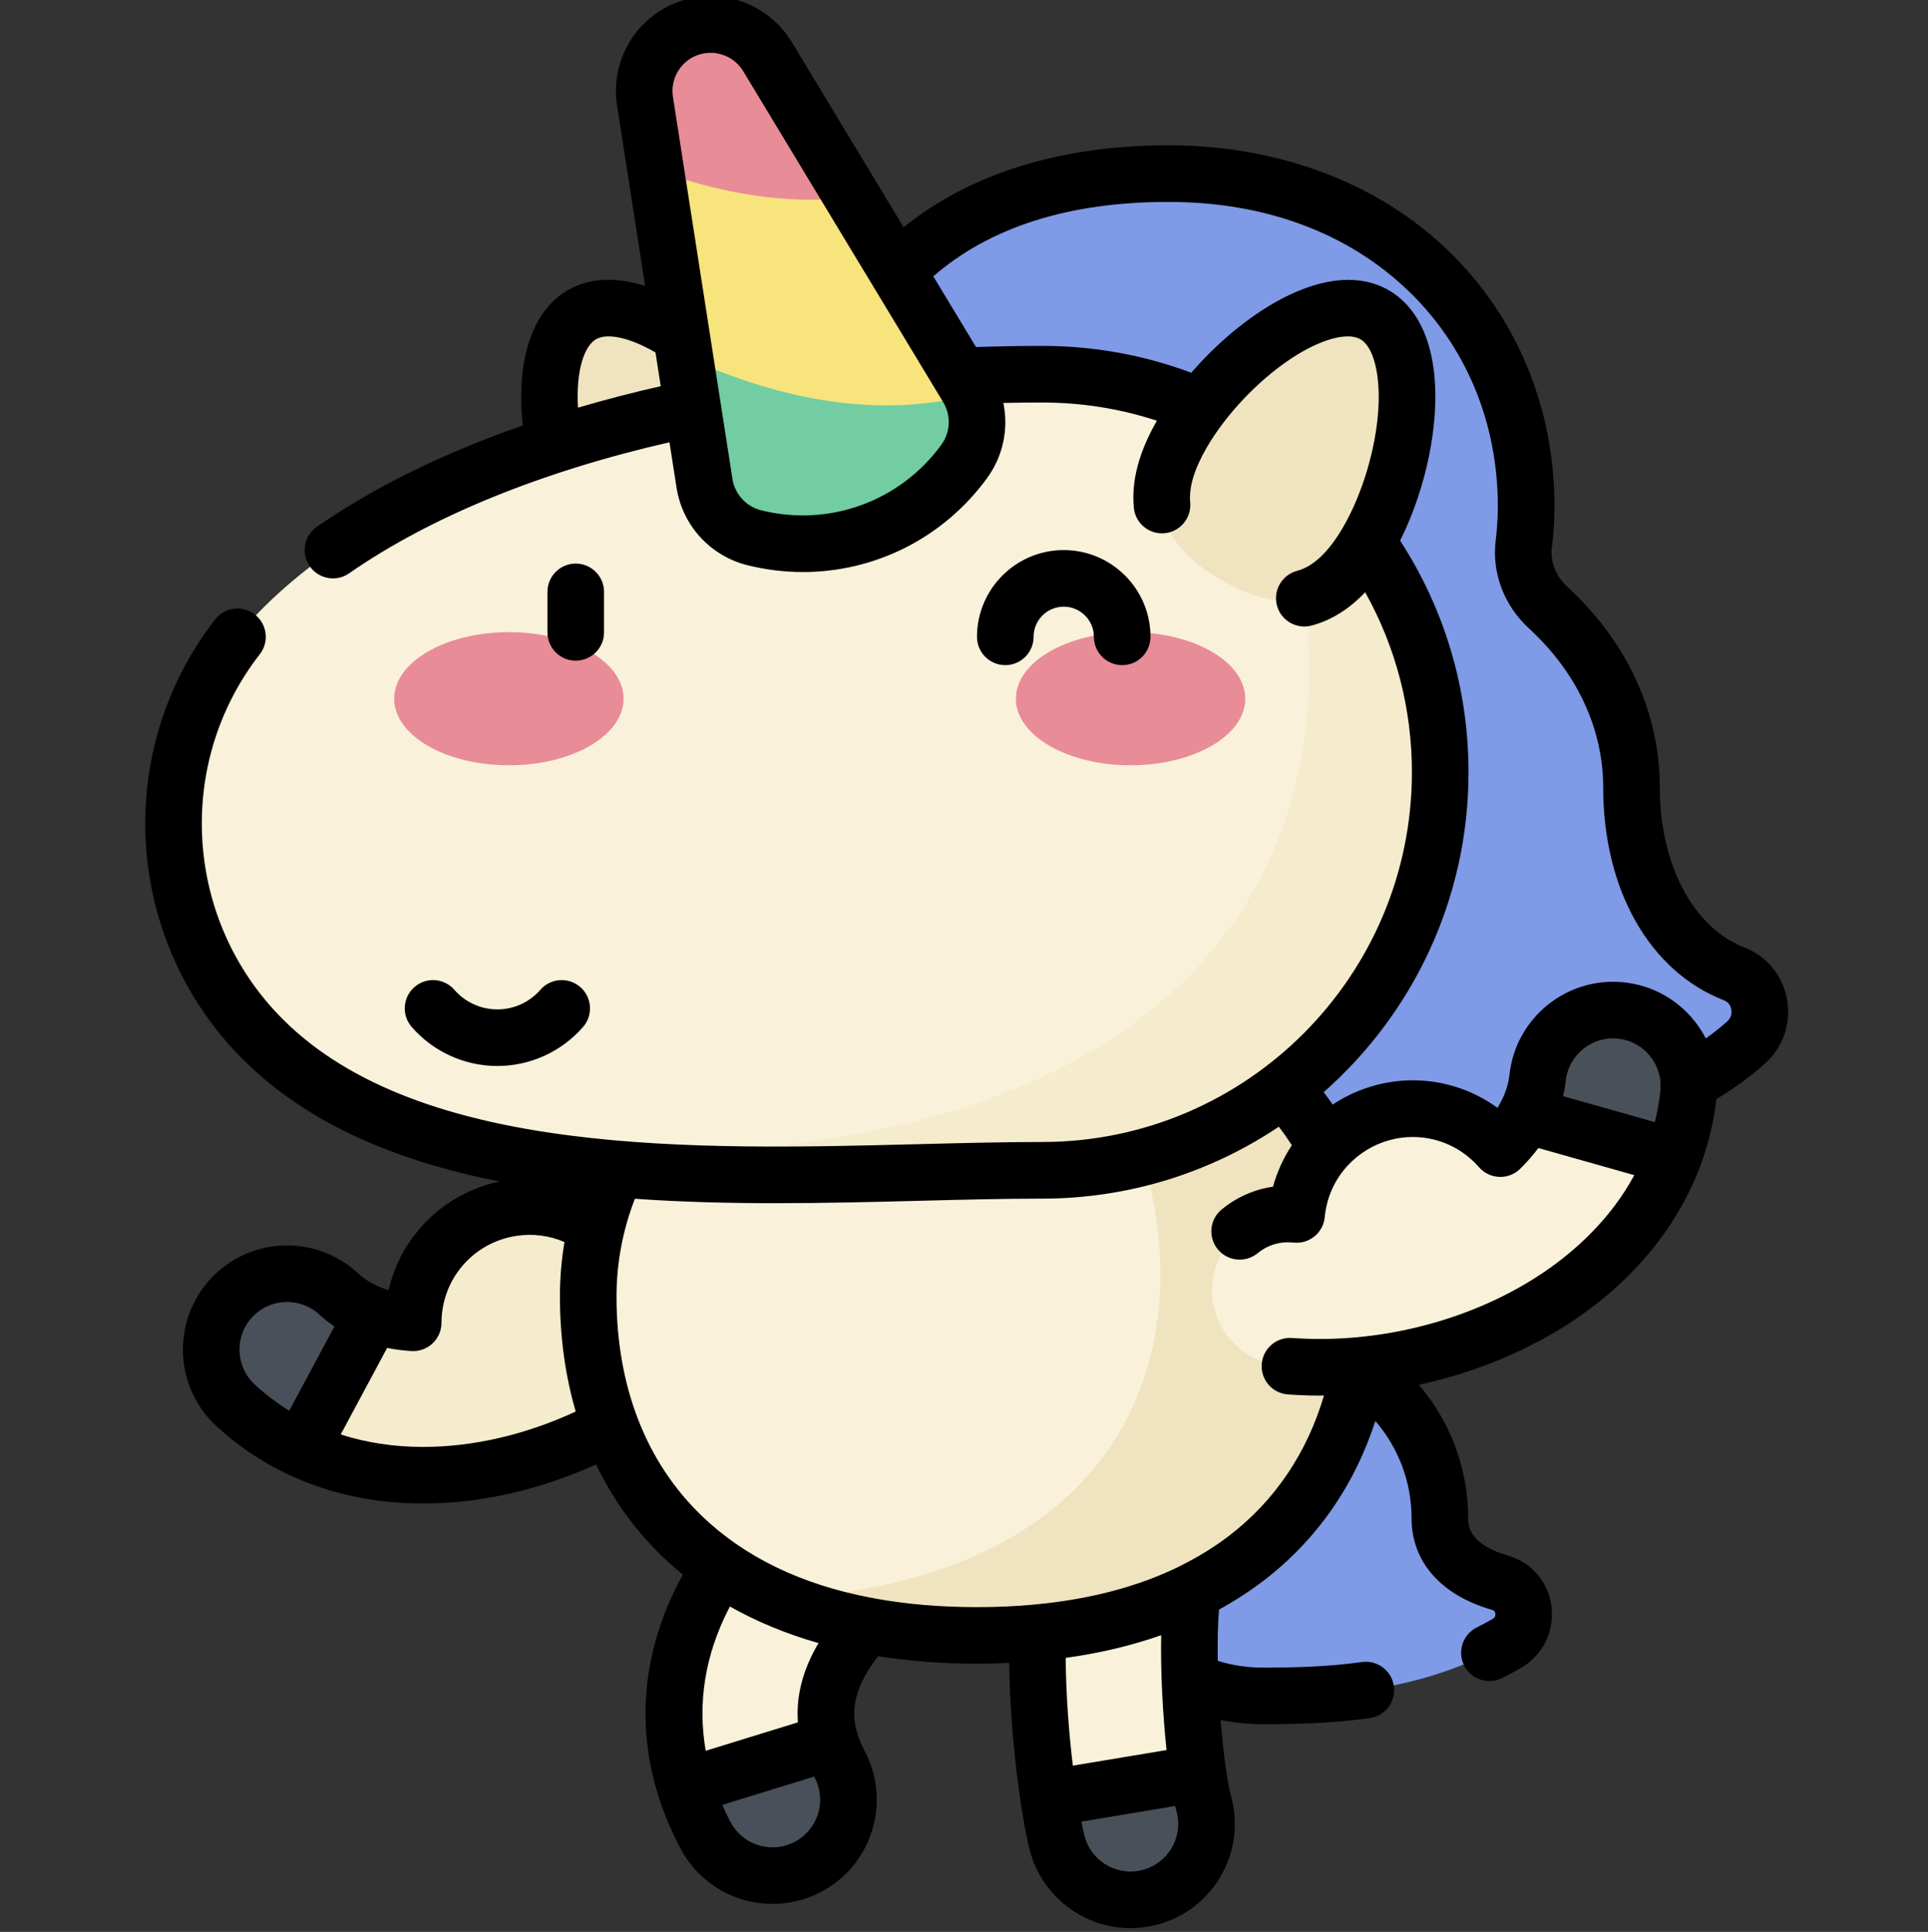 <svg viewBox="-38 1 511 511.998" xmlns="http://www.w3.org/2000/svg"><rect x="-38" y="1" width="511" height="511.998" fill="#333333" stroke="none"/><path d="m23.305 345.016c7.539-8.16 20.266-8.668 28.426-1.129 5.254 4.852 12.168 7.242 19.781 7.684.027-14.926 10.883-28.039 26.098-30.434 9.863-1.551 19.367 1.75 26.094 8.133.086-.09.176-.18.262-.27 7.645-8.059 20.375-8.398 28.438-.754 8.062 7.645 8.398 20.375.758 28.438-20.25 21.355-50.414 35.285-79.027 35.285-18.168 0-35.719-5.621-49.695-18.531-8.164-7.535-8.668-20.262-1.133-28.422zm0 0" fill="#f5ebcd"/><path d="m293.227 356.457c27.496-1.895 50.395 19.848 50.395 46.941 0 9.391 7.359 14.59 15.918 17.051 7.48 2.152 8.562 12.234 1.809 16.105-22.816 13.07-46.359 13.898-64.785 13.898-27.09 0-48.836-22.895-46.938-50.391 1.598-23.207 20.398-42.004 43.602-43.605zm0 0" fill="#7f9ae6"/><path d="m242.219 489.574c-2.848-10.648-11.359-68.301 2.148-90.992 5.68-9.547 18.027-12.68 27.57-7 9.445 5.621 12.613 17.762 7.18 27.266-3.703 8.996-1.379 47.812 1.969 60.34 2.867 10.73-3.508 21.758-14.242 24.625-1.738.465-3.484.688-5.207.688-8.887 0-17.016-5.934-19.418-14.926zm36.719-70.418c0-.004 0-.008.004-.008-.004.004-.004.004-.004.008zm0 0" fill="#f9f1da"/><path d="m242.219 489.574c2.402 8.992 10.535 14.926 19.418 14.926 1.723 0 3.469-.223 5.207-.688 10.734-2.867 17.109-13.895 14.238-24.625-.555-2.082-1.082-4.895-1.559-8.168l-39.562 6.59c.832 5.52 1.668 9.754 2.258 11.965zm0 0" fill="#495059"/><path d="m166.766 498.082c3.164 0 6.371-.746 9.359-2.32 9.828-5.18 13.598-17.348 8.422-27.176-4.758-9.027-4.852-17.379-.289-26.273 4.02-7.84 10.91-14.176 14.559-16.523 9.344-6.012 12.047-18.457 6.039-27.801-6.008-9.344-18.453-12.047-27.797-6.039-8.789 5.652-20.922 17.031-28.602 32.008-10.617 20.703-10.445 42.621.496 63.383 3.605 6.84 10.586 10.742 17.812 10.742zm0 0" fill="#f9f1da"/><path d="m176.129 495.762c9.824-5.18 13.598-17.348 8.418-27.176-1.059-2.004-1.871-3.977-2.469-5.93l-38.465 11.863c1.336 4.309 3.113 8.59 5.34 12.82 3.605 6.84 10.59 10.742 17.816 10.742 3.16 0 6.367-.746 9.359-2.32zm0 0" fill="#495059"/><path d="m271.668 47.008c57.453 0 94.824 39.453 94.824 88.117 0 3.398-.215 6.754-.625 10.051-.781 6.301 1.734 12.516 6.41 16.805 13.754 12.609 22.137 29.324 22.137 47.672 0 21.938 9.355 42.512 27.242 49.461 7.43 2.887 9.117 12.715 3.227 18.082-37.953 34.57-177.723 64.285-220.707-25.43 0 0-27.332-35.059-27.332-116.641 0-48.664 29.867-88.117 94.824-88.117zm0 0" fill="#7f9ae6"/><path d="m167.258 115.961c11.418 19.773 3.152 30.918-10.445 38.77-13.598 7.848-27.379 9.434-38.797-10.344-11.418-19.773-15.395-52.121-1.797-59.973 13.598-7.852 39.621 11.77 51.039 31.547zm0 0" fill="#f0e4c0"/><path d="m117.902 344.605c0 49.602 31.957 89.816 103.051 89.816 71.098 0 103.055-40.215 103.055-89.816 0-49.605-46.137-89.816-103.055-89.816-56.914 0-103.051 40.211-103.051 89.816zm0 0" fill="#f9f1da"/><path d="m220.953 434.422c-20.855 0-38.32-3.484-52.621-9.629 138.68-8.305 109.938-139.102 59.824-169.785 53.555 3.223 95.852 42.102 95.852 89.598 0 49.602-31.957 89.816-103.055 89.816zm0 0" fill="#f0e4c0"/><path d="m31.633 162.203c39.062-39.059 117.598-62.027 206.59-62.027 58.262 0 105.488 47.23 105.488 105.492s-47.227 105.488-105.488 105.488c-64.371 0-160.574 11.27-206.59-34.746-31.535-31.539-31.535-82.672 0-114.207zm0 0" fill="#f9f1da"/><path d="m295.785 117.258c28.852 18.824 47.926 51.387 47.926 88.41 0 58.258-47.227 105.488-105.488 105.488-43.398 0-101.262 5.117-148.461-5.645 232.742 16.359 236.055-123.199 206.023-188.254zm0 0" fill="#f5ebcd"/><path d="m292.051 186.176c0-9.742-13.613-17.641-30.398-17.641-16.789 0-30.398 7.898-30.398 17.641 0 9.742 13.609 17.641 30.398 17.641 16.785 0 30.398-7.898 30.398-17.641zm0 0" fill="#e88c98"/><path d="m127.277 186.176c0-9.742-13.609-17.641-30.398-17.641-16.789 0-30.398 7.898-30.398 17.641 0 9.742 13.609 17.641 30.398 17.641 16.789 0 30.398-7.898 30.398-17.641zm0 0" fill="#e88c98"/><path d="m161.969 143.531c20.918 5.172 42.887-2.824 55.582-20.23 4.207-5.77 4.543-13.496.852-19.605l-53.004-87.703c-4.348-7.199-13.18-10.312-21.082-7.438s-12.668 10.941-11.371 19.25l15.773 101.254c1.098 7.051 6.32 12.758 13.25 14.473zm0 0" fill="#f8e47c"/><path d="m144.316 8.555c7.902-2.875 16.734.238 21.082 7.438l22.539 37.297c-13.059 1.566-30.324.695-52.156-7.277l-2.836-18.207c-1.297-8.309 3.469-16.375 11.371-19.25zm0 0" fill="#e88c98"/><path d="m148.719 129.059-5.223-33.52c35.441 16.086 60.328 14.102 75.898 10.07 2.578 5.75 1.934 12.508-1.844 17.688-12.695 17.41-34.664 25.406-55.582 20.23-6.93-1.711-12.152-7.418-13.25-14.469zm0 0" fill="#72cda2"/><path d="m275.277 115.961c-11.418 19.773-3.152 30.918 10.445 38.77 13.598 7.848 27.379 9.434 38.797-10.344 11.418-19.773 15.395-52.121 1.797-59.973-13.594-7.852-39.621 11.77-51.039 31.547zm0 0" fill="#f0e4c0"/><path d="m283.324 340.922c1.062-11.059 10.91-19.156 21.945-18.102.125.012.25.016.375.027.883-9.227 5.883-17.957 14.344-23.266 13.047-8.18 29.848-5.418 39.664 5.82 5.453-5.328 9.098-11.672 9.875-18.781 1.207-11.043 11.133-19.012 22.184-17.809 11.043 1.207 19.016 11.137 17.809 22.184-4.938 45.188-52.547 72.367-97.664 72.367-3.496 0-6.984-.164-10.43-.496-11.059-1.062-19.16-10.887-18.102-21.945zm0 0" fill="#f9f1da"/><path d="m391.711 268.812c-11.055-1.203-20.977 6.766-22.184 17.809-.383 3.496-1.461 6.801-3.102 9.898l39.137 11.062c1.965-5.219 3.32-10.75 3.957-16.59 1.207-11.043-6.766-20.973-17.809-22.18zm0 0" fill="#495059"/><path d="m41.707 385.062 19.117-35.648c-3.371-1.262-6.445-3.082-9.094-5.527-8.16-7.539-20.887-7.031-28.426 1.129-7.535 8.16-7.031 20.887 1.133 28.426 5.297 4.891 11.109 8.73 17.27 11.621zm0 0" fill="#495059"/><path d="m105.223 263.32c-2.879 3.301-7.031 5.195-11.395 5.195-4.367 0-8.52-1.895-11.398-5.195-2.723-3.125-7.461-3.449-10.582-.727-3.121 2.719-3.445 7.457-.727 10.582 5.727 6.57 14.004 10.336 22.707 10.336 8.699 0 16.977-3.766 22.703-10.336 2.723-3.125 2.395-7.863-.727-10.582-3.125-2.723-7.863-2.398-10.582.727zm130.719-93.543c0-4.406 3.586-7.992 7.992-7.992s7.992 3.586 7.992 7.992c0 4.141 3.355 7.5 7.5 7.5s7.5-3.359 7.5-7.5c0-12.676-10.312-22.992-22.992-22.992-12.676 0-22.992 10.316-22.992 22.992 0 4.141 3.359 7.5 7.5 7.5 4.145 0 7.5-3.359 7.5-7.5zm199.676 95.969c-1.16-6.246-5.363-11.34-11.242-13.625-13.645-5.301-22.461-21.973-22.461-42.469 0-19.781-8.723-38.676-24.566-53.199-2.992-2.746-4.5-6.613-4.035-10.352.449-3.629.68-7.32.68-10.977 0-26.137-10-50.18-28.16-67.703-18.652-18-44.988-27.914-74.164-27.914-28.539 0-52.574 7.48-70.164 21.727l-29.684-49.121c-6.184-10.234-18.828-14.695-30.07-10.605-11.234 4.09-18.055 15.633-16.215 27.449l7.449 47.82c-7.797-2.477-14.828-2.141-20.516 1.141-9.477 5.473-13.754 18.641-11.918 35.836-21.016 7.328-39.496 16.387-54.582 26.875-3.402 2.363-4.242 7.039-1.879 10.438 1.457 2.098 3.793 3.223 6.164 3.223 1.477 0 2.969-.438 4.273-1.344 21.551-14.98 50.789-26.922 84.91-34.738l1.871 12.004c1.566 10.066 8.969 18.152 18.859 20.598 4.883 1.207 9.797 1.793 14.656 1.793 19.027 0 37.191-8.984 48.785-24.883 4.277-5.863 5.734-13.102 4.324-19.934 3.438-.074 6.875-.109 10.289-.109 10.441 0 20.629 1.621 30.402 4.816-4.781 8.371-6.785 15.918-6.113 23.059.391 4.121 4.051 7.156 8.172 6.762 4.125-.391 7.152-4.047 6.766-8.172-.375-3.957 1.082-8.812 4.324-14.434 5.078-8.793 13.645-17.848 22.355-23.633 7.738-5.137 14.977-7.164 18.441-5.164 3.461 2 5.324 9.281 4.746 18.551-.656 10.438-4.215 22.383-9.293 31.176-.016.027-.031.051-.047.078-.027.047-.055.098-.086.148-3.766 6.445-7.84 10.293-12.113 11.426-4.008 1.062-6.391 5.168-5.332 9.172.891 3.359 3.926 5.578 7.246 5.578.637 0 1.281-.078 1.926-.25 5.191-1.375 9.941-4.332 14.211-8.828 8.121 14.523 12.387 30.82 12.387 47.703 0 54.031-43.961 97.992-97.992 97.992-10.223 0-21.098.277-32.613.57-58.883 1.508-132.168 3.379-168.672-33.125-26.082-26.082-28.695-67.664-6.074-96.719 2.543-3.27 1.957-7.98-1.312-10.527-3.27-2.543-7.98-1.957-10.523 1.312-27.262 35.016-24.117 85.117 7.305 116.543 17.504 17.504 41.516 27.184 68.09 32.414-14.828 3.133-26.129 14.449-29.426 28.785-3.207-.957-5.945-2.477-8.176-4.535-11.188-10.328-28.691-9.633-39.023 1.551-10.332 11.188-9.637 28.691 1.551 39.023 5.637 5.203 11.945 9.445 18.789 12.703.008.008.016.012.027.02.289.156.59.289.891.402 10.574 4.863 22.402 7.395 35.078 7.395 15.148 0 30.844-3.57 45.836-10.355 4.406 9.148 10.277 17.352 17.598 24.402 1.73 1.664 3.539 3.254 5.418 4.777-.414.75-.816 1.496-1.199 2.242-11.777 22.973-11.594 47.281.535 70.297 4.793 9.098 14.16 14.75 24.449 14.75 4.449 0 8.895-1.102 12.855-3.188 6.523-3.441 11.32-9.215 13.504-16.258 2.184-7.047 1.492-14.523-1.945-21.047-.82-1.559-1.449-3.062-1.906-4.535-.012-.035-.02-.074-.031-.109-.016-.055-.039-.102-.055-.156-1.449-4.902-.867-9.465 1.742-14.559.984-1.918 2.277-3.883 3.801-5.805 8.266 1.316 17.023 1.992 26.223 1.992 2.895 0 5.719-.082 8.516-.211.266 21.289 3.582 42.625 5.5 49.801 3.227 12.062 14.191 20.492 26.668 20.492 2.402 0 4.809-.32 7.141-.941 7.129-1.906 13.086-6.473 16.777-12.855 3.691-6.387 4.68-13.828 2.773-20.953-.484-1.812-.941-4.254-1.363-7.098-.016-.125-.023-.246-.043-.367-.012-.062-.027-.117-.039-.176-.535-3.742-1.004-8.152-1.363-12.781 3.605.742 7.293 1.125 11.043 1.125 8.797 0 18.332-.195 28.484-1.617 4.102-.574 6.961-4.363 6.387-8.465-.574-4.105-4.379-6.965-8.465-6.391-9.242 1.293-18.152 1.473-26.406 1.473-4.055 0-8.008-.609-11.809-1.801-.09-5.086.008-9.82.336-13.586 4.168-2.281 8.102-4.828 11.793-7.648 14.004-10.707 24.082-25.176 29.637-42.32 6.121 7.086 9.598 16.176 9.598 25.801 0 11.516 7.781 20.355 21.348 24.258.23.066.766.219.859 1.004.07.609-.164 1.074-.703 1.383-1.391.793-2.816 1.559-4.23 2.27-3.703 1.859-5.199 6.363-3.344 10.066 1.316 2.625 3.961 4.141 6.711 4.141 1.129 0 2.277-.258 3.355-.797 1.664-.836 3.332-1.73 4.961-2.664 5.738-3.285 8.934-9.641 8.141-16.191-.793-6.574-5.238-11.797-11.602-13.625-10.492-3.02-10.492-8.156-10.492-9.844 0-13.191-4.734-25.648-13.07-35.395 15.23-3.297 29.766-9.352 41.941-17.695 15.262-10.461 26.328-24.078 32.312-39.453.191-.391.352-.805.473-1.238.008-.023.012-.051.02-.074 2.043-5.555 3.43-11.324 4.117-17.258 5.066-3.086 9.441-6.289 13.02-9.547 4.734-4.312 6.859-10.668 5.68-16.992zm-320.43-156.703c-.582-10.152 1.781-16.398 4.781-18.133 3.062-1.766 9.066-.387 15.762 3.504l1.391 8.934c-7.535 1.707-14.855 3.605-21.934 5.695zm-76.527 265.828c-3.246-2.012-6.301-4.324-9.137-6.941-5.109-4.719-5.426-12.715-.711-17.824 4.723-5.109 12.723-5.426 17.828-.711 1.246 1.148 2.578 2.195 3.992 3.148zm35.473 9.598c-7.723 0-15.047-1.121-21.828-3.305l12.297-22.934c2.086.414 4.242.699 6.473.828 2.062.117 4.078-.613 5.578-2.027s2.352-3.383 2.355-5.445c.023-11.551 8.336-21.242 19.766-23.039 4.398-.691 8.82-.113 12.836 1.617-.801 4.75-1.207 9.57-1.207 14.441 0 10.836 1.426 21.039 4.188 30.484-13.297 6.152-27.168 9.379-40.457 9.379zm137.359-265.59c-10.953 15.016-29.688 21.832-47.723 17.371-4.008-.992-7.008-4.27-7.645-8.348l-15.77-101.25c-.742-4.758 2.004-9.402 6.523-11.051 1.129-.41 2.289-.605 3.438-.605 3.461 0 6.793 1.781 8.664 4.875l51.109 84.57c.02.039.043.074.066.113l1.824 3.02c2.137 3.531 1.945 7.969-.488 11.305zm-56.359 308.5c.105-.203.219-.41.328-.617 7.109 4.016 14.961 7.258 23.48 9.695-.48.812-.941 1.625-1.355 2.434-3.199 6.234-4.566 12.387-4.105 18.57l-24.434 7.535c-2.211-12.609-.203-25.355 6.086-37.617zm23.668 54.32c-.996 3.219-3.188 5.855-6.168 7.426-1.84.969-3.812 1.457-5.863 1.457-4.707 0-8.988-2.582-11.18-6.738-.785-1.496-1.488-3-2.152-4.508l24.348-7.508c.043.086.082.172.125.254 1.57 2.984 1.887 6.398.891 9.617zm65.652-41.328c9.059-1.246 17.496-3.258 25.309-6.012-.184 9.453.391 20.797 1.422 30.445l-24.836 4.137c-1.008-8.379-1.828-18.473-1.895-28.57zm28.117 50.324c-1.688 2.914-4.406 5-7.664 5.871-1.074.289-2.172.434-3.27.434-5.695 0-10.703-3.852-12.176-9.363-.246-.93-.539-2.242-.855-3.863l24.863-4.145c.121.523.242 1.027.367 1.492.871 3.258.422 6.656-1.266 9.574zm98.941-152.758c-16.621 11.391-38.367 17.922-59.66 17.922-2.48 0-4.977-.09-7.422-.266-4.125-.293-7.723 2.805-8.02 6.938-.301 4.133 2.805 7.723 6.938 8.023 2.801.203 5.664.305 8.504.305.352 0 .699-.016 1.051-.02-4.469 15.184-13.031 27.914-25.129 37.164-3.906 2.984-8.168 5.609-12.75 7.895-.219.102-.438.211-.648.336-10.82 5.273-23.48 8.602-37.863 9.969-.125.008-.242.027-.363.039-4.867.453-9.934.68-15.191.68-9.727 0-18.766-.773-27.121-2.297-.391-.105-.785-.18-1.184-.223-18.383-3.535-33.352-10.781-44.68-21.691-14.766-14.219-22.57-34.312-22.57-58.105 0-8.887 1.648-17.578 4.867-25.91 12.387.875 24.938 1.176 37.32 1.176 13.129 0 26.07-.328 38.402-.645 11.418-.293 22.199-.566 32.23-.566 23.191 0 44.77-7.027 62.727-19.059 1.215 1.602 2.363 3.242 3.445 4.91-2.227 3.352-3.918 7.055-5 10.992-4.957.711-9.641 2.77-13.605 6.035-3.195 2.633-3.652 7.359-1.02 10.559 2.633 3.199 7.363 3.652 10.559 1.02 2.602-2.145 5.875-3.152 9.238-2.828.133.012.266.02.402.031 4.125.379 7.75-2.648 8.145-6.758.477-5.008 2.488-9.602 5.703-13.246.105-.109.211-.223.309-.336 1.406-1.535 3.027-2.898 4.848-4.039 9.805-6.148 22.434-4.297 30.031 4.398 1.355 1.555 3.293 2.48 5.355 2.559 2.078.09 4.062-.688 5.535-2.129 1.801-1.762 3.414-3.609 4.832-5.52l25.43 7.188c-6.281 11.648-15.574 19.969-23.645 25.5zm30.551-47.762c-.312 2.863-.812 5.594-1.461 8.207l-24.332-6.875c.32-1.344.566-2.703.715-4.07.754-6.91 7.004-11.93 13.91-11.172 3.352.367 6.355 2.016 8.465 4.645 1.625 2.02 2.559 4.434 2.742 6.965 0 .168.008.336.02.508.016.594.008 1.191-.059 1.793zm17.77-18.527c-1.672 1.523-3.59 3.043-5.727 4.559-.848-1.641-1.863-3.215-3.047-4.688-4.621-5.754-11.199-9.359-18.535-10.164-15.145-1.648-28.797 9.32-30.449 24.453-.273 2.477-1.047 4.895-2.305 7.25 0 .004-.004.008-.004.012-.273.512-.562 1.02-.879 1.527-12.438-9.039-29.312-9.875-42.883-1.367-.262.164-.52.344-.777.512-.773-1.109-1.57-2.211-2.395-3.297 23.52-20.719 38.383-51.043 38.383-84.777 0-21.98-6.254-43.102-18.125-61.395 5.105-10.203 8.488-22.551 9.199-33.875.988-15.824-3.352-27.355-12.219-32.477-15.305-8.836-37.754 5.008-52.332 21.863-12.617-4.719-25.883-7.109-39.516-7.109-5.812 0-11.691.105-17.531.305l-11.328-18.742c15.066-13.082 35.98-19.727 62.305-19.727 25.633 0 47.676 8.195 63.746 23.703 15.203 14.672 23.574 34.883 23.574 56.914 0 3.035-.188 6.105-.562 9.125-1.066 8.543 2.219 17.238 8.785 23.258 12.707 11.648 19.703 26.617 19.703 42.141 0 27.145 12.27 48.777 32.023 56.453 1.395.543 1.809 1.727 1.934 2.387.105.566.219 2.012-1.039 3.156zm-297.738-103.055v-10.734c0-4.141-3.355-7.5-7.5-7.5-4.141 0-7.5 3.359-7.5 7.5v10.734c0 4.145 3.359 7.5 7.5 7.5 4.145 0 7.5-3.355 7.5-7.5zm0 0"/></svg>